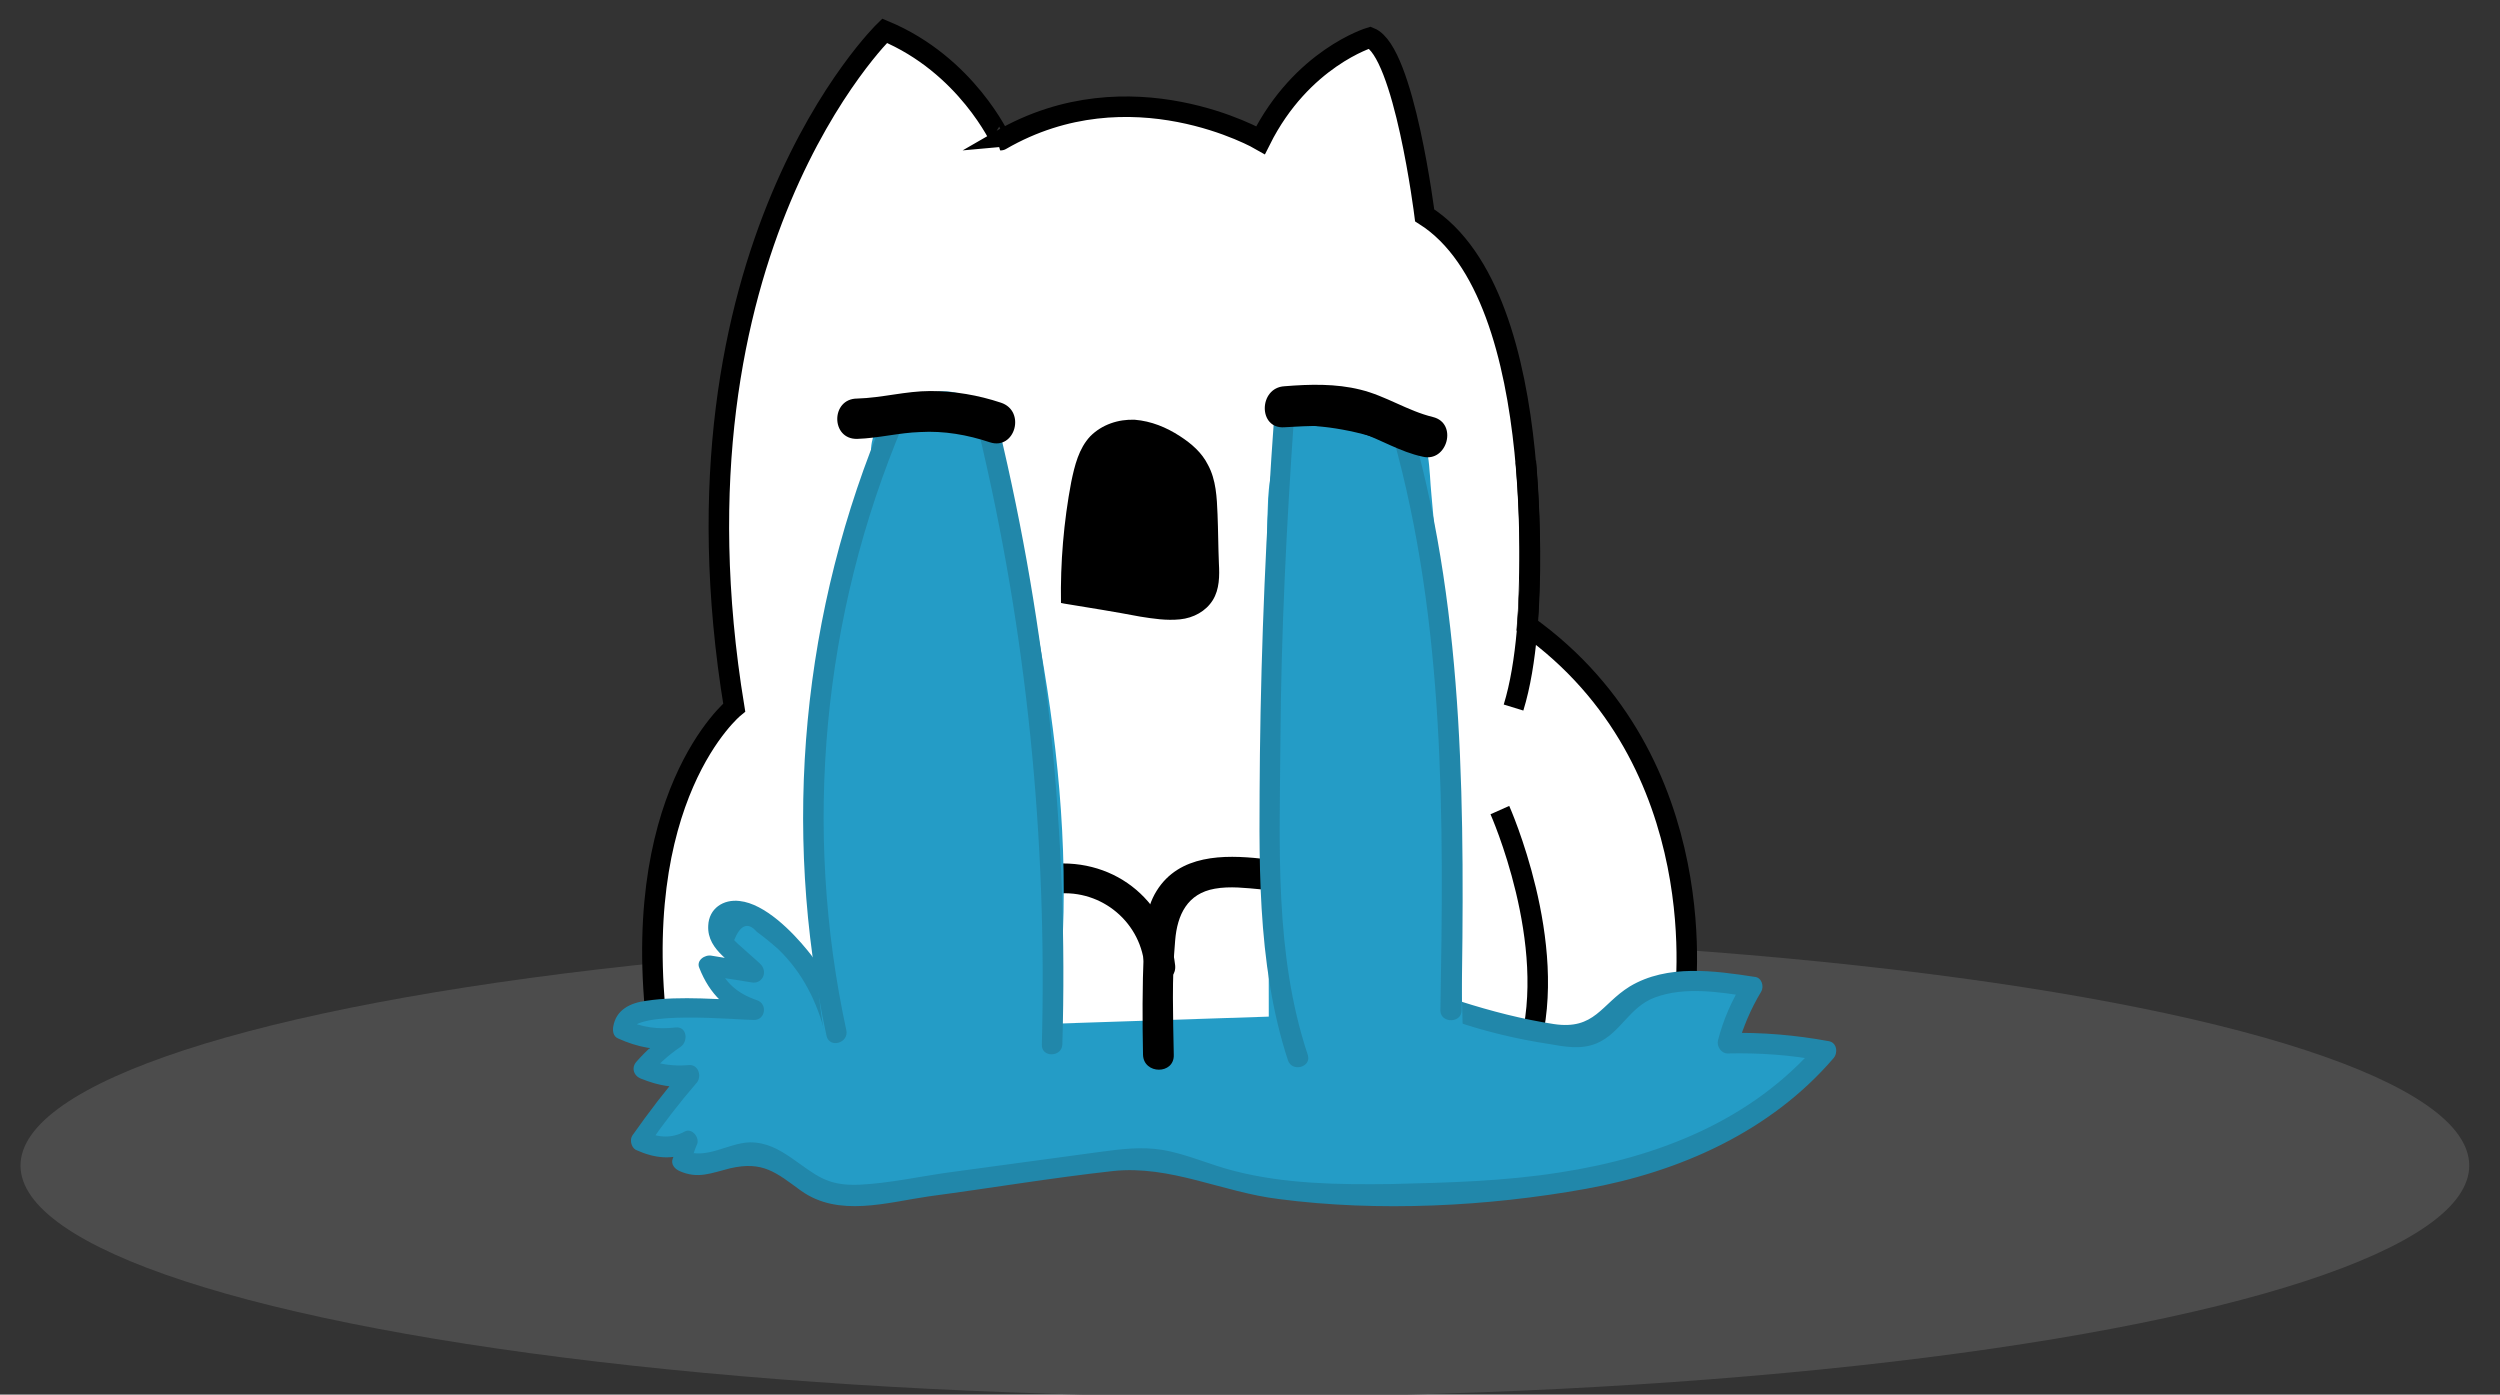 <?xml version="1.0" encoding="utf-8"?>
<!-- Generator: Adobe Illustrator 21.0.0, SVG Export Plug-In . SVG Version: 6.00 Build 0)  -->
<svg version="1.1" id="Livello_1" xmlns="http://www.w3.org/2000/svg" xmlns:xlink="http://www.w3.org/1999/xlink" x="0px" y="0px"
	 viewBox="0 0 365.7 204" style="enable-background:new 0 0 365.7 204;" xml:space="preserve">
<rect x="0" y="0" width="365.7" height="204" fill="#333333" stroke="none"/>
<style type="text/css">
	.st0{fill:#4C4C4C;}
	.st1{fill:#FFFFFF;stroke:#000000;stroke-width:3;stroke-miterlimit:10;}
	.st2{fill:#249CC6;}
	.st3{fill:#2187AA;}
</style>
<ellipse class="st0" cx="182.1" cy="170.5" rx="179.1" ry="33.8"/>
<path class="st1" d="M129.4,4.5c0,0-33,32-22,99c0,0-16,13-11,49c0,0,83,19,150-6c0,0,5-35-23-55c0,0,4-48-15-60c0,0-3-24-8-26
	c0,0-10,3-16,15c0,0-19-11-38,0C146.4,20.5,141.4,9.5,129.4,4.5z"/>
<path class="st1" d="M219.4,118.5c0,0,8.7,19.5,4.3,34.8"/>
<g>
	<g>
		<path class="st2" d="M190.6,66c3.9,0,3.9-6,0-6C186.8,60,186.8,66,190.6,66L190.6,66z"/>
	</g>
</g>
<g>
	<g>
		<path class="st2" d="M189.4,67.1c3.9,0,3.9-6,0-6C185.6,61.1,185.6,67.1,189.4,67.1L189.4,67.1z"/>
	</g>
</g>
<g>
	<path class="st2" d="M122.2,150.8c-1.5-6.8-5.9-13-12-16.6c-1.4-0.8-3.3-1.5-4.5-0.4c-1.4,1.2-0.6,3.6,0.7,4.8s3.1,2.1,4,3.7
		c-2.3-0.4-4.6-0.7-6.9-1.1c1,3.2,3.7,5.7,6.9,6.5c-5,0-10,0-15,0c-2,0-4.8,0.8-4.6,2.8c2.4,1.3,5.3,1.8,8,1.3
		c-1.9,1.2-3.6,2.7-5,4.5c2.1,1,4.6,1.4,7,1.1c-2.7,3-5.1,6.2-7.3,9.5c2.1,1.3,4.9,1.3,7.1,0.2c-0.3,0.9-0.6,1.9-1,2.8
		c3.1,2,7.1-1.4,10.8-1.2c4,0.3,6.5,4.6,10.3,5.9c2.2,0.7,4.5,0.4,6.8,0.1c11.2-1.5,22.3-3.1,33.5-4.6c2.9-0.4,5.9-0.8,8.7-0.4
		c2.5,0.4,4.8,1.3,7.1,2.1c9.2,2.9,19,3.1,28.6,2.9c11.2-0.2,22.5-0.8,33.3-3.8c10.8-3,21.2-8.5,28.3-17.1c-4.7-1-9.5-1.4-14.3-1.2
		c0.7-2.9,1.9-5.7,3.6-8.3c-6.7-1.1-14.6-1.9-19.3,3c-1.3,1.4-2.4,3.2-4.2,3.9c-1.3,0.5-2.8,0.4-4.2,0.2c-5.2-0.7-10.4-1.9-15.3-3.6
		"/>
	<g>
		<path class="st3" d="M123.7,150.4c-1.1-4.2-2.8-8-5.6-11.4c-2.2-2.7-6.2-6.8-9.9-7.2c-2.4-0.3-4.5,1.1-4.6,3.6
			c-0.2,3.8,3.9,5.4,5.9,8c0.5-0.8,1-1.7,1.5-2.5c-2.3-0.4-4.6-0.7-6.9-1.1c-1-0.2-2.3,0.7-1.8,1.8c1.5,3.8,4,6.3,8,7.6
			c0.1-1,0.3-2,0.4-2.9c-5.3,0-11-0.7-16.2,0.1c-2.3,0.3-4.4,1.3-4.8,3.8c-0.1,0.6,0,1.4,0.7,1.7c2.9,1.3,5.5,1.8,8.8,1.5
			c-0.3-0.9-0.5-1.9-0.8-2.8c-2,1.4-3.7,2.9-5.3,4.7c-0.8,0.9-0.4,2.1,0.7,2.5c2.5,1,4.7,1.4,7.4,1.1c-0.4-0.9-0.7-1.7-1.1-2.6
			c-2.7,3.1-5.2,6.4-7.6,9.8c-0.4,0.6-0.2,1.7,0.5,2.1c2.9,1.3,5.3,1.5,8.2,0.3c-0.6-0.6-1.2-1.2-1.8-1.8c-0.3,0.9-0.6,1.9-1,2.8
			c-0.3,0.8,0.3,1.5,1,1.8c2.7,1.2,4.6,0.3,7.4-0.4c4.8-1.1,6.7,0.6,10.4,3.3c5.5,3.9,12.5,1.7,18.7,0.8c9-1.2,17.9-2.7,26.9-3.7
			c8.4-0.9,16,3.1,24.3,4.1c14.5,1.9,30.5,1.1,44.9-1.5c13.8-2.5,27-8.4,36.2-19.1c0.7-0.8,0.5-2.3-0.7-2.5
			c-4.9-0.9-9.7-1.3-14.7-1.2c0.5,0.6,1,1.3,1.4,1.9c0.8-2.8,1.9-5.4,3.4-7.9c0.5-0.8,0.1-2.1-0.9-2.2c-5.9-0.9-12.8-1.9-18.3,1.4
			c-4.2,2.6-5.1,6.4-11.1,5.5c-4.6-0.7-9.2-1.9-13.6-3.3c-1.8-0.6-2.6,2.3-0.8,2.9c4.4,1.5,9,2.6,13.6,3.3c2.3,0.4,4.8,0.9,7.1-0.1
			c3.5-1.5,4.7-5.3,8.5-6.7c4.3-1.6,9.4-0.8,13.8-0.1c-0.3-0.7-0.6-1.5-0.9-2.2c-1.7,2.8-2.9,5.5-3.7,8.6c-0.2,0.9,0.5,1.9,1.4,1.9
			c4.7-0.1,9.2,0.2,13.9,1.1c-0.2-0.8-0.4-1.7-0.7-2.5c-9.6,11.2-23.4,16.6-37.7,18.8c-8.2,1.3-16.4,1.5-24.7,1.7
			c-7.7,0.1-15.5,0-22.9-1.9c-3.6-0.9-7-2.5-10.6-3.1c-3.1-0.5-6.1-0.1-9.1,0.3c-7.4,1-14.7,2-22.1,3c-4.3,0.6-8.8,1.6-13.1,1.8
			c-4.8,0.2-6.3-1.4-9.9-3.9c-1.9-1.3-3.7-2.3-6.1-2.3c-3.3,0.1-6.3,2.6-9.7,1.2c0.3,0.6,0.7,1.2,1,1.8c0.3-0.9,0.6-1.9,1-2.8
			c0.3-1-0.8-2.3-1.8-1.8c-1.8,1-3.8,1-5.9,0c0.2,0.7,0.4,1.4,0.5,2.1c2.2-3.2,4.6-6.3,7.1-9.2c0.8-0.9,0.3-2.7-1.1-2.6
			c-2.4,0.2-4.4-0.1-6.6-1c0.2,0.8,0.4,1.7,0.7,2.5c1.5-1.7,2.8-2.9,4.7-4.2c1.1-0.8,0.9-3-0.8-2.8c-2.6,0.3-4.8,0-7.3-1.1
			c0.2,0.6,0.5,1.1,0.7,1.7c0.4-3.2,15.6-1.7,18.1-1.7c1.7,0,2-2.4,0.4-2.9c-2.9-1-4.7-2.6-5.9-5.5c-0.6,0.6-1.2,1.2-1.8,1.8
			c2.3,0.4,4.6,0.7,6.9,1.1c1.5,0.3,2.4-1.3,1.5-2.5c-0.4-0.5-4-3.5-4-3.7c0.9-2.2,2-2.7,3.3-1.2c1.1,0.8,2.2,1.7,3.2,2.6
			c3.5,3.4,5.6,7.6,6.8,12.3C121.3,153,124.2,152.3,123.7,150.4L123.7,150.4z"/>
	</g>
</g>
<g>
	<g>
		<path d="M184.5,125.6c-5.5-0.6-12-0.6-15.3,4.7c-1.7,2.7-1.8,6-1.9,9.1c-0.2,4.9-0.2,9.9-0.1,14.9c0.1,2.9,4.6,2.9,4.5,0
			c-0.1-5.5-0.3-11.2,0.2-16.7c0.3-3.8,1.8-6.9,5.8-7.6c2.2-0.4,4.6-0.1,6.8,0.1C187.4,130.4,187.4,125.9,184.5,125.6L184.5,125.6z"
			/>
	</g>
</g>
<g>
	<g>
		<path d="M171.9,141.2c-1.1-9.8-9.4-16.1-19.1-14.7c-2.9,0.4-1.6,4.8,1.2,4.3c6.6-1,12.7,3.7,13.4,10.3
			C167.7,144.1,172.2,144.1,171.9,141.2L171.9,141.2z"/>
	</g>
</g>
<g>
	<path d="M155.7,88.3c3.7,0.6,7.4,1.2,11.1,1.9c1.9,0.3,3.8,0.6,5.8,0.4s3.8-1.2,4.8-2.8c1-1.6,1-3.6,0.9-5.4
		c-0.1-2.4-0.1-4.8-0.2-7.2c-0.1-2.4-0.2-5-1.4-7.2c-0.9-1.8-2.4-3.1-4.1-4.2c-2-1.3-4.2-2.2-6.6-2.4c-2.4-0.1-4.8,0.7-6.5,2.4
		c-1.7,1.8-2.3,4.3-2.8,6.7c-1.1,5.8-1.6,11.8-1.5,17.7"/>
</g>
<g>
	<g>
		<path class="st2" d="M127.4,66.4c0.4,20.8-0.8,41.6-4.1,62.2c4.9,0.7,9.8,1.3,14.7,2c0.9-21.4,0.6-43.4,7-64c-4.8,0-9.6,0-14.5,0
			c7.3,28.1,13.7,57.7,8.1,86.7c4.8,0,9.6,0,14.5,0c-4.3-18.1-6.9-36.5-7.7-55.1c-0.4-8.3-12.5-10.4-14.7-2
			c-4.6,17.2-6.6,35-5.6,52.8c4.9-0.7,9.8-1.3,14.7-2c-1.9-6.8-3.5-13.8-4.4-20.9c-0.5-3.7-2.5-6.9-6.5-7.4
			c-3.4-0.4-7.5,1.7-8.2,5.4c-1.7,8.8-1.7,17.2-0.3,26.1c0.6,4,5.6,6.2,9.2,5.2c4.2-1.2,5.9-5.2,5.2-9.2c-1-6-0.8-12.1,0.3-18.1
			c-4.9-0.7-9.8-1.3-14.7-2c1,8.4,2.6,16.7,4.9,24.9c2.2,7.9,15.2,6.7,14.7-2c-0.9-16.5,0.8-32.8,5.1-48.8c-4.9-0.7-9.8-1.3-14.7-2
			c0.8,19.9,3.6,39.7,8.2,59.1c1.7,7,13,7.3,14.5,0c6.2-31.9-0.1-63.7-8.1-94.7c-1.9-7.4-12.3-6.9-14.5,0c-6.8,21.8-6.6,45.3-7.5,68
			c-0.3,8.3,13.4,10.4,14.7,2c3.5-21.9,5.1-44,4.6-66.2C142.2,56.7,127.2,56.7,127.4,66.4L127.4,66.4z"/>
	</g>
</g>
<g>
	<g>
		<path class="st2" d="M200.7,151.8c0-13.9-0.1-27.8-0.1-41.6c0-6.6,0-13.2,0-19.8c0-3.6,0-7.3,0-10.9c0-1.7,0-3.3,0-5
			c0-0.5,0-1.1,0-1.6c0.6-2.3-0.9-2.7-4.5-1c-0.7-1.8-1.5-3.5-2.2-5.3c2.7,28.3,4.4,56.7,5.1,85.1c4.9-0.7,9.8-1.3,14.7-2
			c-2.1-13.5-4.1-26.9-6.2-40.4c-1.3-8.7-14.4-6.1-14.7,2c-0.7,14.3-0.8,28.7-0.4,43c0.2,9.6,15.2,9.7,15,0
			c-0.4-14.3-0.2-28.7,0.4-43c-4.9,0.7-9.8,1.3-14.7,2c2.1,13.5,4.1,26.9,6.2,40.4c1.3,8.4,14.9,6.3,14.7-2
			c-0.4-17.8-1.2-35.7-2.5-53.5c-0.6-8.6-1.3-17.1-2.1-25.7c-0.4-3.9-0.1-8.1-2.8-11.2c-2.3-2.7-5.6-3.8-9.1-3.6
			c-8.1,0.5-11.6,7.9-12,15.2c-0.4,8.4,0,17,0,25.4c0,17.8,0.1,35.7,0.1,53.5C185.7,161.4,200.7,161.5,200.7,151.8L200.7,151.8z"/>
	</g>
</g>
<g>
	<path class="st2" d="M130.8,61.4c-12.1,28.1-15.1,60-8.5,89.8"/>
	<g>
		<path class="st3" d="M129.5,60.6c-12.2,28.7-15.2,60.4-8.6,90.9c0.4,1.9,3.3,1.1,2.9-0.8c-6.4-29.6-3.5-60.7,8.3-88.6
			C132.9,60.4,130.3,58.8,129.5,60.6L129.5,60.6z"/>
	</g>
</g>
<g>
	<g>
		<path class="st3" d="M143.2,63.3c7,29.3,10,59.4,9.2,89.5c-0.1,1.9,2.9,1.9,3,0c0.9-30.4-2.2-60.7-9.3-90.3
			C145.6,60.6,142.7,61.4,143.2,63.3L143.2,63.3z"/>
	</g>
</g>
<g>
	<path class="st2" d="M212.3,147.8c0.4-28.3,0.8-57-7-84.2"/>
	<g>
		<path class="st3" d="M213.8,147.8c0.4-28.4,0.6-57.1-7.1-84.6c-0.5-1.9-3.4-1.1-2.9,0.8c7.6,27.3,7.4,55.7,6.9,83.9
			C210.8,149.7,213.8,149.7,213.8,147.8L213.8,147.8z"/>
	</g>
</g>
<g>
	<path class="st2" d="M187.9,60.8c-1.6,20.7-2.3,41.4-2,62.1c0.1,10.7,0.5,21.6,4,31.8"/>
	<g>
		<path class="st3" d="M186.4,60.8c-1.2,16.5-1.9,33-2.1,49.5c-0.1,14.9-0.6,30.4,4.1,44.8c0.6,1.8,3.5,1,2.9-0.8
			c-4.9-14.7-4.1-30.7-4-45.9c0.1-15.9,0.9-31.7,2-47.5C189.5,58.9,186.5,58.9,186.4,60.8L186.4,60.8z"/>
	</g>
</g>
<g>
	<g>
		<path d="M204.9,62.2c-5.3-2.1-10.7-3-16.4-3c-1.9,0-1.9,3,0,3c5.4-0.1,10.5,0.9,15.6,2.8C205.9,65.8,206.7,62.9,204.9,62.2
			L204.9,62.2z"/>
	</g>
</g>
<g>
	<g>
		<path d="M127.8,61.4c5.3-0.6,10.5-0.1,15.7,1.3c1.9,0.5,2.7-2.4,0.8-2.9c-5.4-1.5-10.9-2-16.5-1.4
			C125.9,58.6,125.9,61.6,127.8,61.4L127.8,61.4z"/>
	</g>
</g>
<g>
	<g>
		<path d="M125.4,64.2c3.1-0.1,6.1-0.9,9.2-1c3.5-0.2,6.9,0.4,10.2,1.5c3.7,1.2,5.3-4.6,1.6-5.8c-3.3-1.1-6.8-1.7-10.3-1.7
			c-3.6,0-7.1,1-10.7,1.1C121.5,58.3,121.5,64.3,125.4,64.2L125.4,64.2z"/>
	</g>
</g>
<g>
	<g>
		<path d="M209.6,61c-3.7-0.9-6.9-3.1-10.6-4c-3.6-0.9-7.4-0.8-11.1-0.5c-3.8,0.2-3.9,6.3,0,6c3.6-0.2,7.3-0.5,10.9,0.7
			c3.2,1.1,6,2.9,9.3,3.6C211.7,67.7,213.3,61.9,209.6,61L209.6,61z"/>
	</g>
</g>
<path class="st1" d="M223.2,67.5c0,0,2.2,23-1.8,36"/>
</svg>
